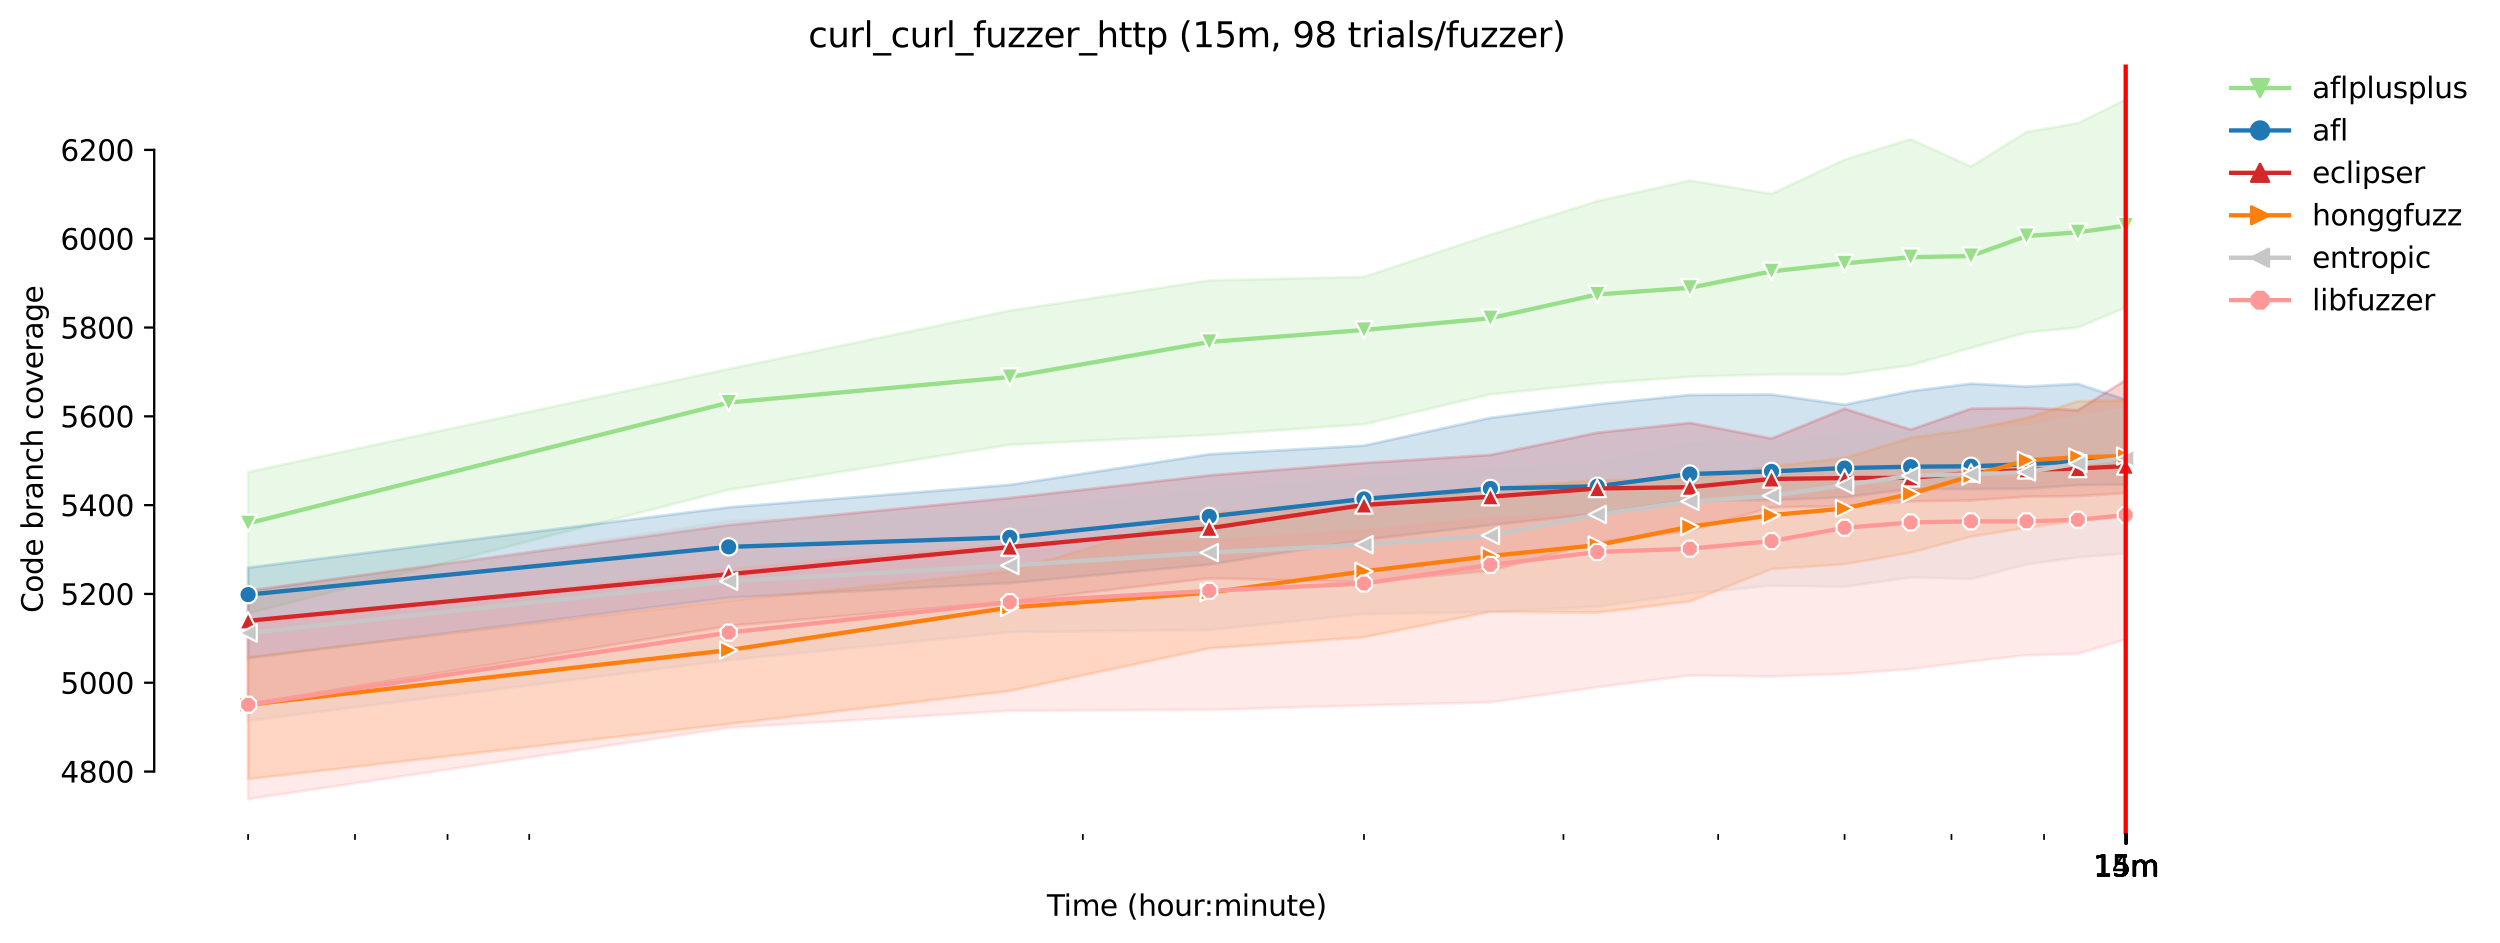 <?xml version="1.0" encoding="utf-8" standalone="no"?>
<!DOCTYPE svg PUBLIC "-//W3C//DTD SVG 1.1//EN"
  "http://www.w3.org/Graphics/SVG/1.1/DTD/svg11.dtd">
<svg height="325.986pt" version="1.1" viewBox="0 0 864.542 325.986" width="864.542pt" xmlns="http://www.w3.org/2000/svg" xmlns:xlink="http://www.w3.org/1999/xlink">
 <defs>
  <style type="text/css">*{stroke-linecap:butt;stroke-linejoin:round;}</style>
 </defs>
 <g id="figure_1">
  <g id="patch_1">
   <path d="M 0 325.986 
L 864.542 325.986 
L 864.542 0 
L 0 0 
z
" style="fill:#ffffff;"/>
  </g>
  <g id="axes_1">
   <g id="patch_2">
    <path d="M 53.328 288.43 
L 767.568 288.43 
L 767.568 22.318 
L 53.328 22.318 
z
" style="fill:#ffffff;"/>
   </g>
   <g id="PolyCollection_1">
    <defs>
     <path d="M 85.794 -162.749 
L 85.794 -113.837 
L 251.989 -156.601 
L 349.208 -172.186 
L 418.185 -175.564 
L 471.688 -179.25 
L 515.404 -189.608 
L 552.364 -193.376 
L 584.381 -195.679 
L 612.622 -196.524 
L 637.884 -196.524 
L 660.737 -199.672 
L 681.6 -205.66 
L 700.791 -211.027 
L 718.56 -212.718 
L 735.103 -219.632 
L 735.103 -291.572 
L 735.103 -291.572 
L 718.56 -283.373 
L 700.791 -280.33 
L 681.6 -268.386 
L 660.737 -277.843 
L 637.884 -270.766 
L 612.622 -258.943 
L 584.381 -263.549 
L 552.364 -256.409 
L 515.404 -244.816 
L 471.688 -230.229 
L 418.185 -229 
L 349.208 -218.561 
L 251.989 -198.367 
L 85.794 -162.749 
z
" id="mfda733c94e" style="stroke:#98df8a;stroke-opacity:0.2;"/>
    </defs>
    <g clip-path="url(#p3b385c3ce8)">
     <use style="fill:#98df8a;fill-opacity:0.2;stroke:#98df8a;stroke-opacity:0.2;" x="0" xlink:href="#mfda733c94e" y="325.986"/>
    </g>
   </g>
   <g id="PolyCollection_2">
    <defs>
     <path d="M 85.794 -129.675 
L 85.794 -98.391 
L 251.989 -119.288 
L 349.208 -124.355 
L 418.185 -130.727 
L 471.688 -139.326 
L 515.404 -144.393 
L 552.364 -148.386 
L 584.381 -153.069 
L 612.622 -152.992 
L 637.884 -153.99 
L 660.737 -156.908 
L 681.6 -156.831 
L 700.791 -156.973 
L 718.56 -158.213 
L 735.103 -158.367 
L 735.103 -187.772 
L 735.103 -187.772 
L 718.56 -193.223 
L 700.791 -192.301 
L 681.6 -193.299 
L 660.737 -190.689 
L 637.884 -186.006 
L 612.622 -189.537 
L 584.381 -189.384 
L 552.364 -186.159 
L 515.404 -181.476 
L 471.688 -171.879 
L 418.185 -168.885 
L 349.208 -158.29 
L 251.989 -150.535 
L 85.794 -129.675 
z
" id="m05f20fe82b" style="stroke:#1f77b4;stroke-opacity:0.2;"/>
    </defs>
    <g clip-path="url(#p3b385c3ce8)">
     <use style="fill:#1f77b4;fill-opacity:0.2;stroke:#1f77b4;stroke-opacity:0.2;" x="0" xlink:href="#m05f20fe82b" y="325.986"/>
    </g>
   </g>
   <g id="PolyCollection_3">
    <defs>
     <path d="M 85.794 -121.668 
L 85.794 -82.512 
L 251.989 -109.531 
L 349.208 -117.946 
L 418.185 -126.032 
L 471.688 -124.662 
L 515.404 -128.578 
L 552.364 -138.474 
L 584.381 -142.474 
L 612.622 -150.535 
L 637.884 -150.996 
L 660.737 -152.593 
L 681.6 -152.931 
L 700.791 -154.221 
L 718.56 -154.449 
L 735.103 -155.449 
L 735.103 -194.605 
L 735.103 -194.605 
L 718.56 -184.121 
L 700.791 -184.948 
L 681.6 -184.643 
L 660.737 -177.407 
L 637.884 -184.624 
L 612.622 -174.336 
L 584.381 -179.747 
L 552.364 -176.332 
L 515.404 -168.654 
L 471.688 -165.873 
L 418.185 -161.591 
L 349.208 -153.76 
L 251.989 -144.401 
L 85.794 -121.668 
z
" id="mb3204a6a6d" style="stroke:#d62728;stroke-opacity:0.2;"/>
    </defs>
    <g clip-path="url(#p3b385c3ce8)">
     <use style="fill:#d62728;fill-opacity:0.2;stroke:#d62728;stroke-opacity:0.2;" x="0" xlink:href="#mb3204a6a6d" y="325.986"/>
    </g>
   </g>
   <g id="PolyCollection_4">
    <defs>
     <path d="M 85.794 -98.737 
L 85.794 -56.562 
L 251.989 -75.602 
L 349.208 -87.042 
L 418.185 -101.76 
L 471.688 -105.622 
L 515.404 -114.451 
L 552.364 -114.144 
L 584.381 -117.983 
L 612.622 -129.171 
L 637.884 -130.862 
L 660.737 -134.873 
L 681.6 -140.401 
L 700.791 -143.472 
L 718.56 -145.929 
L 735.103 -147.157 
L 735.103 -187.541 
L 735.103 -187.541 
L 718.56 -187.234 
L 700.791 -181.399 
L 681.6 -177.434 
L 660.737 -174.643 
L 637.884 -167.58 
L 612.622 -164.739 
L 584.381 -160.363 
L 552.364 -159.902 
L 515.404 -157.138 
L 471.688 -150.689 
L 418.185 -148.693 
L 349.208 -128.424 
L 251.989 -118.217 
L 85.794 -98.737 
z
" id="mc7e8bfaee1" style="stroke:#ff7f0e;stroke-opacity:0.2;"/>
    </defs>
    <g clip-path="url(#p3b385c3ce8)">
     <use style="fill:#ff7f0e;fill-opacity:0.2;stroke:#ff7f0e;stroke-opacity:0.2;" x="0" xlink:href="#mc7e8bfaee1" y="325.986"/>
    </g>
   </g>
   <g id="PolyCollection_5">
    <defs>
     <path d="M 85.794 -120.363 
L 85.794 -76.754 
L 251.989 -97.714 
L 349.208 -107.388 
L 418.185 -108.155 
L 471.688 -113.679 
L 515.404 -114.374 
L 552.364 -116.217 
L 584.381 -120.746 
L 612.622 -123.434 
L 637.884 -123.05 
L 660.737 -126.322 
L 681.6 -125.737 
L 700.791 -130.783 
L 718.56 -133.261 
L 735.103 -134.549 
L 735.103 -184.647 
L 735.103 -184.647 
L 718.56 -181.86 
L 700.791 -178.328 
L 681.6 -177.407 
L 660.737 -176.639 
L 637.884 -175.564 
L 612.622 -172.8 
L 584.381 -172.647 
L 552.364 -165.599 
L 515.404 -163.28 
L 471.688 -160.453 
L 418.185 -156.102 
L 349.208 -149.153 
L 251.989 -145.858 
L 85.794 -120.363 
z
" id="m9ade4e07da" style="stroke:#c7c7c7;stroke-opacity:0.2;"/>
    </defs>
    <g clip-path="url(#p3b385c3ce8)">
     <use style="fill:#c7c7c7;fill-opacity:0.2;stroke:#c7c7c7;stroke-opacity:0.2;" x="0" xlink:href="#m9ade4e07da" y="325.986"/>
    </g>
   </g>
   <g id="PolyCollection_6">
    <defs>
     <path d="M 85.794 -109.998 
L 85.794 -49.652 
L 251.989 -74.286 
L 349.208 -80.207 
L 418.185 -80.516 
L 471.688 -82.052 
L 515.404 -83.126 
L 552.364 -88.347 
L 584.381 -92.407 
L 612.622 -92.032 
L 637.884 -92.954 
L 660.737 -94.622 
L 681.6 -97.253 
L 700.791 -99.403 
L 718.56 -99.864 
L 735.103 -104.904 
L 735.103 -167.656 
L 735.103 -167.656 
L 718.56 -167.503 
L 700.791 -166.428 
L 681.6 -159.902 
L 660.737 -156.217 
L 637.884 -159.084 
L 612.622 -153.925 
L 584.381 -152.24 
L 552.364 -148.24 
L 515.404 -146.85 
L 471.688 -142.551 
L 418.185 -138.942 
L 349.208 -137.944 
L 251.989 -129.192 
L 85.794 -109.998 
z
" id="m51a6ab3e08" style="stroke:#ff9896;stroke-opacity:0.2;"/>
    </defs>
    <g clip-path="url(#p3b385c3ce8)">
     <use style="fill:#ff9896;fill-opacity:0.2;stroke:#ff9896;stroke-opacity:0.2;" x="0" xlink:href="#m51a6ab3e08" y="325.986"/>
    </g>
   </g>
   <g id="matplotlib.axis_1">
    <g id="xtick_1">
     <g id="line2d_1">
      <defs>
       <path d="M 0 0 
L 0 3.5 
" id="mb59732ef73" style="stroke:#000000;stroke-width:0.8;"/>
      </defs>
      <g>
       <use style="stroke:#000000;stroke-width:0.8;" x="735.103" xlink:href="#mb59732ef73" y="288.43"/>
      </g>
     </g>
     <g id="text_1">
      <!-- 14m -->
      <g transform="translate(723.87 303.029)scale(0.1 -0.1)">
       <defs>
        <path d="M 794 531 
L 1825 531 
L 1825 4091 
L 703 3866 
L 703 4441 
L 1819 4666 
L 2450 4666 
L 2450 531 
L 3481 531 
L 3481 0 
L 794 0 
L 794 531 
z
" id="DejaVuSans-31" transform="scale(0.016)"/>
        <path d="M 2419 4116 
L 825 1625 
L 2419 1625 
L 2419 4116 
z
M 2253 4666 
L 3047 4666 
L 3047 1625 
L 3713 1625 
L 3713 1100 
L 3047 1100 
L 3047 0 
L 2419 0 
L 2419 1100 
L 313 1100 
L 313 1709 
L 2253 4666 
z
" id="DejaVuSans-34" transform="scale(0.016)"/>
        <path d="M 3328 2828 
Q 3544 3216 3844 3400 
Q 4144 3584 4550 3584 
Q 5097 3584 5394 3201 
Q 5691 2819 5691 2113 
L 5691 0 
L 5113 0 
L 5113 2094 
Q 5113 2597 4934 2840 
Q 4756 3084 4391 3084 
Q 3944 3084 3684 2787 
Q 3425 2491 3425 1978 
L 3425 0 
L 2847 0 
L 2847 2094 
Q 2847 2600 2669 2842 
Q 2491 3084 2119 3084 
Q 1678 3084 1418 2786 
Q 1159 2488 1159 1978 
L 1159 0 
L 581 0 
L 581 3500 
L 1159 3500 
L 1159 2956 
Q 1356 3278 1631 3431 
Q 1906 3584 2284 3584 
Q 2666 3584 2933 3390 
Q 3200 3197 3328 2828 
z
" id="DejaVuSans-6d" transform="scale(0.016)"/>
       </defs>
       <use xlink:href="#DejaVuSans-31"/>
       <use x="63.623" xlink:href="#DejaVuSans-34"/>
       <use x="127.246" xlink:href="#DejaVuSans-6d"/>
      </g>
     </g>
    </g>
    <g id="xtick_2">
     <g id="line2d_2">
      <g>
       <use style="stroke:#000000;stroke-width:0.8;" x="735.127" xlink:href="#mb59732ef73" y="288.43"/>
      </g>
     </g>
     <g id="text_2">
      <!-- 15m -->
      <g transform="translate(723.894 303.029)scale(0.1 -0.1)">
       <defs>
        <path d="M 691 4666 
L 3169 4666 
L 3169 4134 
L 1269 4134 
L 1269 2991 
Q 1406 3038 1543 3061 
Q 1681 3084 1819 3084 
Q 2600 3084 3056 2656 
Q 3513 2228 3513 1497 
Q 3513 744 3044 326 
Q 2575 -91 1722 -91 
Q 1428 -91 1123 -41 
Q 819 9 494 109 
L 494 744 
Q 775 591 1075 516 
Q 1375 441 1709 441 
Q 2250 441 2565 725 
Q 2881 1009 2881 1497 
Q 2881 1984 2565 2268 
Q 2250 2553 1709 2553 
Q 1456 2553 1204 2497 
Q 953 2441 691 2322 
L 691 4666 
z
" id="DejaVuSans-35" transform="scale(0.016)"/>
       </defs>
       <use xlink:href="#DejaVuSans-31"/>
       <use x="63.623" xlink:href="#DejaVuSans-35"/>
       <use x="127.246" xlink:href="#DejaVuSans-6d"/>
      </g>
     </g>
    </g>
    <g id="xtick_3">
     <g id="line2d_3">
      <g>
       <use style="stroke:#000000;stroke-width:0.8;" x="735.151" xlink:href="#mb59732ef73" y="288.43"/>
      </g>
     </g>
     <g id="text_3">
      <!-- 15m -->
      <g transform="translate(723.918 303.029)scale(0.1 -0.1)">
       <use xlink:href="#DejaVuSans-31"/>
       <use x="63.623" xlink:href="#DejaVuSans-35"/>
       <use x="127.246" xlink:href="#DejaVuSans-6d"/>
      </g>
     </g>
    </g>
    <g id="xtick_4">
     <g id="line2d_4">
      <g>
       <use style="stroke:#000000;stroke-width:0.8;" x="735.175" xlink:href="#mb59732ef73" y="288.43"/>
      </g>
     </g>
     <g id="text_4">
      <!-- 15m -->
      <g transform="translate(723.942 303.029)scale(0.1 -0.1)">
       <use xlink:href="#DejaVuSans-31"/>
       <use x="63.623" xlink:href="#DejaVuSans-35"/>
       <use x="127.246" xlink:href="#DejaVuSans-6d"/>
      </g>
     </g>
    </g>
    <g id="xtick_5">
     <g id="line2d_5">
      <g>
       <use style="stroke:#000000;stroke-width:0.8;" x="735.199" xlink:href="#mb59732ef73" y="288.43"/>
      </g>
     </g>
     <g id="text_5">
      <!-- 15m -->
      <g transform="translate(723.967 303.029)scale(0.1 -0.1)">
       <use xlink:href="#DejaVuSans-31"/>
       <use x="63.623" xlink:href="#DejaVuSans-35"/>
       <use x="127.246" xlink:href="#DejaVuSans-6d"/>
      </g>
     </g>
    </g>
    <g id="xtick_6">
     <g id="line2d_6">
      <g>
       <use style="stroke:#000000;stroke-width:0.8;" x="735.224" xlink:href="#mb59732ef73" y="288.43"/>
      </g>
     </g>
     <g id="text_6">
      <!-- 15m -->
      <g transform="translate(723.991 303.029)scale(0.1 -0.1)">
       <use xlink:href="#DejaVuSans-31"/>
       <use x="63.623" xlink:href="#DejaVuSans-35"/>
       <use x="127.246" xlink:href="#DejaVuSans-6d"/>
      </g>
     </g>
    </g>
    <g id="xtick_7">
     <g id="line2d_7">
      <g>
       <use style="stroke:#000000;stroke-width:0.8;" x="735.248" xlink:href="#mb59732ef73" y="288.43"/>
      </g>
     </g>
     <g id="text_7">
      <!-- 15m -->
      <g transform="translate(724.015 303.029)scale(0.1 -0.1)">
       <use xlink:href="#DejaVuSans-31"/>
       <use x="63.623" xlink:href="#DejaVuSans-35"/>
       <use x="127.246" xlink:href="#DejaVuSans-6d"/>
      </g>
     </g>
    </g>
    <g id="xtick_8">
     <g id="line2d_8">
      <g>
       <use style="stroke:#000000;stroke-width:0.8;" x="735.272" xlink:href="#mb59732ef73" y="288.43"/>
      </g>
     </g>
     <g id="text_8">
      <!-- 15m -->
      <g transform="translate(724.039 303.029)scale(0.1 -0.1)">
       <use xlink:href="#DejaVuSans-31"/>
       <use x="63.623" xlink:href="#DejaVuSans-35"/>
       <use x="127.246" xlink:href="#DejaVuSans-6d"/>
      </g>
     </g>
    </g>
    <g id="xtick_9">
     <g id="line2d_9">
      <g>
       <use style="stroke:#000000;stroke-width:0.8;" x="735.296" xlink:href="#mb59732ef73" y="288.43"/>
      </g>
     </g>
     <g id="text_9">
      <!-- 15m -->
      <g transform="translate(724.064 303.029)scale(0.1 -0.1)">
       <use xlink:href="#DejaVuSans-31"/>
       <use x="63.623" xlink:href="#DejaVuSans-35"/>
       <use x="127.246" xlink:href="#DejaVuSans-6d"/>
      </g>
     </g>
    </g>
    <g id="xtick_10">
     <g id="line2d_10">
      <g>
       <use style="stroke:#000000;stroke-width:0.8;" x="735.321" xlink:href="#mb59732ef73" y="288.43"/>
      </g>
     </g>
     <g id="text_10">
      <!-- 15m -->
      <g transform="translate(724.088 303.029)scale(0.1 -0.1)">
       <use xlink:href="#DejaVuSans-31"/>
       <use x="63.623" xlink:href="#DejaVuSans-35"/>
       <use x="127.246" xlink:href="#DejaVuSans-6d"/>
      </g>
     </g>
    </g>
    <g id="xtick_11">
     <g id="line2d_11">
      <g>
       <use style="stroke:#000000;stroke-width:0.8;" x="735.345" xlink:href="#mb59732ef73" y="288.43"/>
      </g>
     </g>
     <g id="text_11">
      <!-- 15m -->
      <g transform="translate(724.112 303.029)scale(0.1 -0.1)">
       <use xlink:href="#DejaVuSans-31"/>
       <use x="63.623" xlink:href="#DejaVuSans-35"/>
       <use x="127.246" xlink:href="#DejaVuSans-6d"/>
      </g>
     </g>
    </g>
    <g id="xtick_12">
     <g id="line2d_12">
      <g>
       <use style="stroke:#000000;stroke-width:0.8;" x="735.369" xlink:href="#mb59732ef73" y="288.43"/>
      </g>
     </g>
     <g id="text_12">
      <!-- 15m -->
      <g transform="translate(724.136 303.029)scale(0.1 -0.1)">
       <use xlink:href="#DejaVuSans-31"/>
       <use x="63.623" xlink:href="#DejaVuSans-35"/>
       <use x="127.246" xlink:href="#DejaVuSans-6d"/>
      </g>
     </g>
    </g>
    <g id="xtick_13">
     <g id="line2d_13">
      <defs>
       <path d="M 0 0 
L 0 2 
" id="m278027168e" style="stroke:#000000;stroke-width:0.6;"/>
      </defs>
      <g>
       <use style="stroke:#000000;stroke-width:0.6;" x="85.794" xlink:href="#m278027168e" y="288.43"/>
      </g>
     </g>
    </g>
    <g id="xtick_14">
     <g id="line2d_14">
      <g>
       <use style="stroke:#000000;stroke-width:0.6;" x="122.754" xlink:href="#m278027168e" y="288.43"/>
      </g>
     </g>
    </g>
    <g id="xtick_15">
     <g id="line2d_15">
      <g>
       <use style="stroke:#000000;stroke-width:0.6;" x="154.771" xlink:href="#m278027168e" y="288.43"/>
      </g>
     </g>
    </g>
    <g id="xtick_16">
     <g id="line2d_16">
      <g>
       <use style="stroke:#000000;stroke-width:0.6;" x="183.012" xlink:href="#m278027168e" y="288.43"/>
      </g>
     </g>
    </g>
    <g id="xtick_17">
     <g id="line2d_17">
      <g>
       <use style="stroke:#000000;stroke-width:0.6;" x="374.47" xlink:href="#m278027168e" y="288.43"/>
      </g>
     </g>
    </g>
    <g id="xtick_18">
     <g id="line2d_18">
      <g>
       <use style="stroke:#000000;stroke-width:0.6;" x="471.688" xlink:href="#m278027168e" y="288.43"/>
      </g>
     </g>
    </g>
    <g id="xtick_19">
     <g id="line2d_19">
      <g>
       <use style="stroke:#000000;stroke-width:0.6;" x="540.666" xlink:href="#m278027168e" y="288.43"/>
      </g>
     </g>
    </g>
    <g id="xtick_20">
     <g id="line2d_20">
      <g>
       <use style="stroke:#000000;stroke-width:0.6;" x="594.169" xlink:href="#m278027168e" y="288.43"/>
      </g>
     </g>
    </g>
    <g id="xtick_21">
     <g id="line2d_21">
      <g>
       <use style="stroke:#000000;stroke-width:0.6;" x="637.884" xlink:href="#m278027168e" y="288.43"/>
      </g>
     </g>
    </g>
    <g id="xtick_22">
     <g id="line2d_22">
      <g>
       <use style="stroke:#000000;stroke-width:0.6;" x="674.845" xlink:href="#m278027168e" y="288.43"/>
      </g>
     </g>
    </g>
    <g id="xtick_23">
     <g id="line2d_23">
      <g>
       <use style="stroke:#000000;stroke-width:0.6;" x="706.862" xlink:href="#m278027168e" y="288.43"/>
      </g>
     </g>
    </g>
    <g id="text_13">
     <!-- Time (hour:minute) -->
     <g transform="translate(362.041 316.707)scale(0.1 -0.1)">
      <defs>
       <path d="M -19 4666 
L 3928 4666 
L 3928 4134 
L 2272 4134 
L 2272 0 
L 1638 0 
L 1638 4134 
L -19 4134 
L -19 4666 
z
" id="DejaVuSans-54" transform="scale(0.016)"/>
       <path d="M 603 3500 
L 1178 3500 
L 1178 0 
L 603 0 
L 603 3500 
z
M 603 4863 
L 1178 4863 
L 1178 4134 
L 603 4134 
L 603 4863 
z
" id="DejaVuSans-69" transform="scale(0.016)"/>
       <path d="M 3597 1894 
L 3597 1613 
L 953 1613 
Q 991 1019 1311 708 
Q 1631 397 2203 397 
Q 2534 397 2845 478 
Q 3156 559 3463 722 
L 3463 178 
Q 3153 47 2828 -22 
Q 2503 -91 2169 -91 
Q 1331 -91 842 396 
Q 353 884 353 1716 
Q 353 2575 817 3079 
Q 1281 3584 2069 3584 
Q 2775 3584 3186 3129 
Q 3597 2675 3597 1894 
z
M 3022 2063 
Q 3016 2534 2758 2815 
Q 2500 3097 2075 3097 
Q 1594 3097 1305 2825 
Q 1016 2553 972 2059 
L 3022 2063 
z
" id="DejaVuSans-65" transform="scale(0.016)"/>
       <path id="DejaVuSans-20" transform="scale(0.016)"/>
       <path d="M 1984 4856 
Q 1566 4138 1362 3434 
Q 1159 2731 1159 2009 
Q 1159 1288 1364 580 
Q 1569 -128 1984 -844 
L 1484 -844 
Q 1016 -109 783 600 
Q 550 1309 550 2009 
Q 550 2706 781 3412 
Q 1013 4119 1484 4856 
L 1984 4856 
z
" id="DejaVuSans-28" transform="scale(0.016)"/>
       <path d="M 3513 2113 
L 3513 0 
L 2938 0 
L 2938 2094 
Q 2938 2591 2744 2837 
Q 2550 3084 2163 3084 
Q 1697 3084 1428 2787 
Q 1159 2491 1159 1978 
L 1159 0 
L 581 0 
L 581 4863 
L 1159 4863 
L 1159 2956 
Q 1366 3272 1645 3428 
Q 1925 3584 2291 3584 
Q 2894 3584 3203 3211 
Q 3513 2838 3513 2113 
z
" id="DejaVuSans-68" transform="scale(0.016)"/>
       <path d="M 1959 3097 
Q 1497 3097 1228 2736 
Q 959 2375 959 1747 
Q 959 1119 1226 758 
Q 1494 397 1959 397 
Q 2419 397 2687 759 
Q 2956 1122 2956 1747 
Q 2956 2369 2687 2733 
Q 2419 3097 1959 3097 
z
M 1959 3584 
Q 2709 3584 3137 3096 
Q 3566 2609 3566 1747 
Q 3566 888 3137 398 
Q 2709 -91 1959 -91 
Q 1206 -91 779 398 
Q 353 888 353 1747 
Q 353 2609 779 3096 
Q 1206 3584 1959 3584 
z
" id="DejaVuSans-6f" transform="scale(0.016)"/>
       <path d="M 544 1381 
L 544 3500 
L 1119 3500 
L 1119 1403 
Q 1119 906 1312 657 
Q 1506 409 1894 409 
Q 2359 409 2629 706 
Q 2900 1003 2900 1516 
L 2900 3500 
L 3475 3500 
L 3475 0 
L 2900 0 
L 2900 538 
Q 2691 219 2414 64 
Q 2138 -91 1772 -91 
Q 1169 -91 856 284 
Q 544 659 544 1381 
z
M 1991 3584 
L 1991 3584 
z
" id="DejaVuSans-75" transform="scale(0.016)"/>
       <path d="M 2631 2963 
Q 2534 3019 2420 3045 
Q 2306 3072 2169 3072 
Q 1681 3072 1420 2755 
Q 1159 2438 1159 1844 
L 1159 0 
L 581 0 
L 581 3500 
L 1159 3500 
L 1159 2956 
Q 1341 3275 1631 3429 
Q 1922 3584 2338 3584 
Q 2397 3584 2469 3576 
Q 2541 3569 2628 3553 
L 2631 2963 
z
" id="DejaVuSans-72" transform="scale(0.016)"/>
       <path d="M 750 794 
L 1409 794 
L 1409 0 
L 750 0 
L 750 794 
z
M 750 3309 
L 1409 3309 
L 1409 2516 
L 750 2516 
L 750 3309 
z
" id="DejaVuSans-3a" transform="scale(0.016)"/>
       <path d="M 3513 2113 
L 3513 0 
L 2938 0 
L 2938 2094 
Q 2938 2591 2744 2837 
Q 2550 3084 2163 3084 
Q 1697 3084 1428 2787 
Q 1159 2491 1159 1978 
L 1159 0 
L 581 0 
L 581 3500 
L 1159 3500 
L 1159 2956 
Q 1366 3272 1645 3428 
Q 1925 3584 2291 3584 
Q 2894 3584 3203 3211 
Q 3513 2838 3513 2113 
z
" id="DejaVuSans-6e" transform="scale(0.016)"/>
       <path d="M 1172 4494 
L 1172 3500 
L 2356 3500 
L 2356 3053 
L 1172 3053 
L 1172 1153 
Q 1172 725 1289 603 
Q 1406 481 1766 481 
L 2356 481 
L 2356 0 
L 1766 0 
Q 1100 0 847 248 
Q 594 497 594 1153 
L 594 3053 
L 172 3053 
L 172 3500 
L 594 3500 
L 594 4494 
L 1172 4494 
z
" id="DejaVuSans-74" transform="scale(0.016)"/>
       <path d="M 513 4856 
L 1013 4856 
Q 1481 4119 1714 3412 
Q 1947 2706 1947 2009 
Q 1947 1309 1714 600 
Q 1481 -109 1013 -844 
L 513 -844 
Q 928 -128 1133 580 
Q 1338 1288 1338 2009 
Q 1338 2731 1133 3434 
Q 928 4138 513 4856 
z
" id="DejaVuSans-29" transform="scale(0.016)"/>
      </defs>
      <use xlink:href="#DejaVuSans-54"/>
      <use x="57.959" xlink:href="#DejaVuSans-69"/>
      <use x="85.742" xlink:href="#DejaVuSans-6d"/>
      <use x="183.154" xlink:href="#DejaVuSans-65"/>
      <use x="244.678" xlink:href="#DejaVuSans-20"/>
      <use x="276.465" xlink:href="#DejaVuSans-28"/>
      <use x="315.479" xlink:href="#DejaVuSans-68"/>
      <use x="378.857" xlink:href="#DejaVuSans-6f"/>
      <use x="440.039" xlink:href="#DejaVuSans-75"/>
      <use x="503.418" xlink:href="#DejaVuSans-72"/>
      <use x="542.781" xlink:href="#DejaVuSans-3a"/>
      <use x="576.473" xlink:href="#DejaVuSans-6d"/>
      <use x="673.885" xlink:href="#DejaVuSans-69"/>
      <use x="701.668" xlink:href="#DejaVuSans-6e"/>
      <use x="765.047" xlink:href="#DejaVuSans-75"/>
      <use x="828.426" xlink:href="#DejaVuSans-74"/>
      <use x="867.635" xlink:href="#DejaVuSans-65"/>
      <use x="929.158" xlink:href="#DejaVuSans-29"/>
     </g>
    </g>
   </g>
   <g id="matplotlib.axis_2">
    <g id="ytick_1">
     <g id="line2d_24">
      <defs>
       <path d="M 0 0 
L -3.5 0 
" id="mdf36a563bc" style="stroke:#000000;stroke-width:0.8;"/>
      </defs>
      <g>
       <use style="stroke:#000000;stroke-width:0.8;" x="53.328" xlink:href="#mdf36a563bc" y="266.814"/>
      </g>
     </g>
     <g id="text_14">
      <!-- 4800 -->
      <g transform="translate(20.878 270.613)scale(0.1 -0.1)">
       <defs>
        <path d="M 2034 2216 
Q 1584 2216 1326 1975 
Q 1069 1734 1069 1313 
Q 1069 891 1326 650 
Q 1584 409 2034 409 
Q 2484 409 2743 651 
Q 3003 894 3003 1313 
Q 3003 1734 2745 1975 
Q 2488 2216 2034 2216 
z
M 1403 2484 
Q 997 2584 770 2862 
Q 544 3141 544 3541 
Q 544 4100 942 4425 
Q 1341 4750 2034 4750 
Q 2731 4750 3128 4425 
Q 3525 4100 3525 3541 
Q 3525 3141 3298 2862 
Q 3072 2584 2669 2484 
Q 3125 2378 3379 2068 
Q 3634 1759 3634 1313 
Q 3634 634 3220 271 
Q 2806 -91 2034 -91 
Q 1263 -91 848 271 
Q 434 634 434 1313 
Q 434 1759 690 2068 
Q 947 2378 1403 2484 
z
M 1172 3481 
Q 1172 3119 1398 2916 
Q 1625 2713 2034 2713 
Q 2441 2713 2670 2916 
Q 2900 3119 2900 3481 
Q 2900 3844 2670 4047 
Q 2441 4250 2034 4250 
Q 1625 4250 1398 4047 
Q 1172 3844 1172 3481 
z
" id="DejaVuSans-38" transform="scale(0.016)"/>
        <path d="M 2034 4250 
Q 1547 4250 1301 3770 
Q 1056 3291 1056 2328 
Q 1056 1369 1301 889 
Q 1547 409 2034 409 
Q 2525 409 2770 889 
Q 3016 1369 3016 2328 
Q 3016 3291 2770 3770 
Q 2525 4250 2034 4250 
z
M 2034 4750 
Q 2819 4750 3233 4129 
Q 3647 3509 3647 2328 
Q 3647 1150 3233 529 
Q 2819 -91 2034 -91 
Q 1250 -91 836 529 
Q 422 1150 422 2328 
Q 422 3509 836 4129 
Q 1250 4750 2034 4750 
z
" id="DejaVuSans-30" transform="scale(0.016)"/>
       </defs>
       <use xlink:href="#DejaVuSans-34"/>
       <use x="63.623" xlink:href="#DejaVuSans-38"/>
       <use x="127.246" xlink:href="#DejaVuSans-30"/>
       <use x="190.869" xlink:href="#DejaVuSans-30"/>
      </g>
     </g>
    </g>
    <g id="ytick_2">
     <g id="line2d_25">
      <g>
       <use style="stroke:#000000;stroke-width:0.8;" x="53.328" xlink:href="#mdf36a563bc" y="236.104"/>
      </g>
     </g>
     <g id="text_15">
      <!-- 5000 -->
      <g transform="translate(20.878 239.903)scale(0.1 -0.1)">
       <use xlink:href="#DejaVuSans-35"/>
       <use x="63.623" xlink:href="#DejaVuSans-30"/>
       <use x="127.246" xlink:href="#DejaVuSans-30"/>
       <use x="190.869" xlink:href="#DejaVuSans-30"/>
      </g>
     </g>
    </g>
    <g id="ytick_3">
     <g id="line2d_26">
      <g>
       <use style="stroke:#000000;stroke-width:0.8;" x="53.328" xlink:href="#mdf36a563bc" y="205.393"/>
      </g>
     </g>
     <g id="text_16">
      <!-- 5200 -->
      <g transform="translate(20.878 209.193)scale(0.1 -0.1)">
       <defs>
        <path d="M 1228 531 
L 3431 531 
L 3431 0 
L 469 0 
L 469 531 
Q 828 903 1448 1529 
Q 2069 2156 2228 2338 
Q 2531 2678 2651 2914 
Q 2772 3150 2772 3378 
Q 2772 3750 2511 3984 
Q 2250 4219 1831 4219 
Q 1534 4219 1204 4116 
Q 875 4013 500 3803 
L 500 4441 
Q 881 4594 1212 4672 
Q 1544 4750 1819 4750 
Q 2544 4750 2975 4387 
Q 3406 4025 3406 3419 
Q 3406 3131 3298 2873 
Q 3191 2616 2906 2266 
Q 2828 2175 2409 1742 
Q 1991 1309 1228 531 
z
" id="DejaVuSans-32" transform="scale(0.016)"/>
       </defs>
       <use xlink:href="#DejaVuSans-35"/>
       <use x="63.623" xlink:href="#DejaVuSans-32"/>
       <use x="127.246" xlink:href="#DejaVuSans-30"/>
       <use x="190.869" xlink:href="#DejaVuSans-30"/>
      </g>
     </g>
    </g>
    <g id="ytick_4">
     <g id="line2d_27">
      <g>
       <use style="stroke:#000000;stroke-width:0.8;" x="53.328" xlink:href="#mdf36a563bc" y="174.683"/>
      </g>
     </g>
     <g id="text_17">
      <!-- 5400 -->
      <g transform="translate(20.878 178.482)scale(0.1 -0.1)">
       <use xlink:href="#DejaVuSans-35"/>
       <use x="63.623" xlink:href="#DejaVuSans-34"/>
       <use x="127.246" xlink:href="#DejaVuSans-30"/>
       <use x="190.869" xlink:href="#DejaVuSans-30"/>
      </g>
     </g>
    </g>
    <g id="ytick_5">
     <g id="line2d_28">
      <g>
       <use style="stroke:#000000;stroke-width:0.8;" x="53.328" xlink:href="#mdf36a563bc" y="143.973"/>
      </g>
     </g>
     <g id="text_18">
      <!-- 5600 -->
      <g transform="translate(20.878 147.772)scale(0.1 -0.1)">
       <defs>
        <path d="M 2113 2584 
Q 1688 2584 1439 2293 
Q 1191 2003 1191 1497 
Q 1191 994 1439 701 
Q 1688 409 2113 409 
Q 2538 409 2786 701 
Q 3034 994 3034 1497 
Q 3034 2003 2786 2293 
Q 2538 2584 2113 2584 
z
M 3366 4563 
L 3366 3988 
Q 3128 4100 2886 4159 
Q 2644 4219 2406 4219 
Q 1781 4219 1451 3797 
Q 1122 3375 1075 2522 
Q 1259 2794 1537 2939 
Q 1816 3084 2150 3084 
Q 2853 3084 3261 2657 
Q 3669 2231 3669 1497 
Q 3669 778 3244 343 
Q 2819 -91 2113 -91 
Q 1303 -91 875 529 
Q 447 1150 447 2328 
Q 447 3434 972 4092 
Q 1497 4750 2381 4750 
Q 2619 4750 2861 4703 
Q 3103 4656 3366 4563 
z
" id="DejaVuSans-36" transform="scale(0.016)"/>
       </defs>
       <use xlink:href="#DejaVuSans-35"/>
       <use x="63.623" xlink:href="#DejaVuSans-36"/>
       <use x="127.246" xlink:href="#DejaVuSans-30"/>
       <use x="190.869" xlink:href="#DejaVuSans-30"/>
      </g>
     </g>
    </g>
    <g id="ytick_6">
     <g id="line2d_29">
      <g>
       <use style="stroke:#000000;stroke-width:0.8;" x="53.328" xlink:href="#mdf36a563bc" y="113.263"/>
      </g>
     </g>
     <g id="text_19">
      <!-- 5800 -->
      <g transform="translate(20.878 117.062)scale(0.1 -0.1)">
       <use xlink:href="#DejaVuSans-35"/>
       <use x="63.623" xlink:href="#DejaVuSans-38"/>
       <use x="127.246" xlink:href="#DejaVuSans-30"/>
       <use x="190.869" xlink:href="#DejaVuSans-30"/>
      </g>
     </g>
    </g>
    <g id="ytick_7">
     <g id="line2d_30">
      <g>
       <use style="stroke:#000000;stroke-width:0.8;" x="53.328" xlink:href="#mdf36a563bc" y="82.552"/>
      </g>
     </g>
     <g id="text_20">
      <!-- 6000 -->
      <g transform="translate(20.878 86.352)scale(0.1 -0.1)">
       <use xlink:href="#DejaVuSans-36"/>
       <use x="63.623" xlink:href="#DejaVuSans-30"/>
       <use x="127.246" xlink:href="#DejaVuSans-30"/>
       <use x="190.869" xlink:href="#DejaVuSans-30"/>
      </g>
     </g>
    </g>
    <g id="ytick_8">
     <g id="line2d_31">
      <g>
       <use style="stroke:#000000;stroke-width:0.8;" x="53.328" xlink:href="#mdf36a563bc" y="51.842"/>
      </g>
     </g>
     <g id="text_21">
      <!-- 6200 -->
      <g transform="translate(20.878 55.641)scale(0.1 -0.1)">
       <use xlink:href="#DejaVuSans-36"/>
       <use x="63.623" xlink:href="#DejaVuSans-32"/>
       <use x="127.246" xlink:href="#DejaVuSans-30"/>
       <use x="190.869" xlink:href="#DejaVuSans-30"/>
      </g>
     </g>
    </g>
    <g id="text_22">
     <!-- Code branch coverage -->
     <g transform="translate(14.798 211.949)rotate(-90)scale(0.1 -0.1)">
      <defs>
       <path d="M 4122 4306 
L 4122 3641 
Q 3803 3938 3442 4084 
Q 3081 4231 2675 4231 
Q 1875 4231 1450 3742 
Q 1025 3253 1025 2328 
Q 1025 1406 1450 917 
Q 1875 428 2675 428 
Q 3081 428 3442 575 
Q 3803 722 4122 1019 
L 4122 359 
Q 3791 134 3420 21 
Q 3050 -91 2638 -91 
Q 1578 -91 968 557 
Q 359 1206 359 2328 
Q 359 3453 968 4101 
Q 1578 4750 2638 4750 
Q 3056 4750 3426 4639 
Q 3797 4528 4122 4306 
z
" id="DejaVuSans-43" transform="scale(0.016)"/>
       <path d="M 2906 2969 
L 2906 4863 
L 3481 4863 
L 3481 0 
L 2906 0 
L 2906 525 
Q 2725 213 2448 61 
Q 2172 -91 1784 -91 
Q 1150 -91 751 415 
Q 353 922 353 1747 
Q 353 2572 751 3078 
Q 1150 3584 1784 3584 
Q 2172 3584 2448 3432 
Q 2725 3281 2906 2969 
z
M 947 1747 
Q 947 1113 1208 752 
Q 1469 391 1925 391 
Q 2381 391 2643 752 
Q 2906 1113 2906 1747 
Q 2906 2381 2643 2742 
Q 2381 3103 1925 3103 
Q 1469 3103 1208 2742 
Q 947 2381 947 1747 
z
" id="DejaVuSans-64" transform="scale(0.016)"/>
       <path d="M 3116 1747 
Q 3116 2381 2855 2742 
Q 2594 3103 2138 3103 
Q 1681 3103 1420 2742 
Q 1159 2381 1159 1747 
Q 1159 1113 1420 752 
Q 1681 391 2138 391 
Q 2594 391 2855 752 
Q 3116 1113 3116 1747 
z
M 1159 2969 
Q 1341 3281 1617 3432 
Q 1894 3584 2278 3584 
Q 2916 3584 3314 3078 
Q 3713 2572 3713 1747 
Q 3713 922 3314 415 
Q 2916 -91 2278 -91 
Q 1894 -91 1617 61 
Q 1341 213 1159 525 
L 1159 0 
L 581 0 
L 581 4863 
L 1159 4863 
L 1159 2969 
z
" id="DejaVuSans-62" transform="scale(0.016)"/>
       <path d="M 2194 1759 
Q 1497 1759 1228 1600 
Q 959 1441 959 1056 
Q 959 750 1161 570 
Q 1363 391 1709 391 
Q 2188 391 2477 730 
Q 2766 1069 2766 1631 
L 2766 1759 
L 2194 1759 
z
M 3341 1997 
L 3341 0 
L 2766 0 
L 2766 531 
Q 2569 213 2275 61 
Q 1981 -91 1556 -91 
Q 1019 -91 701 211 
Q 384 513 384 1019 
Q 384 1609 779 1909 
Q 1175 2209 1959 2209 
L 2766 2209 
L 2766 2266 
Q 2766 2663 2505 2880 
Q 2244 3097 1772 3097 
Q 1472 3097 1187 3025 
Q 903 2953 641 2809 
L 641 3341 
Q 956 3463 1253 3523 
Q 1550 3584 1831 3584 
Q 2591 3584 2966 3190 
Q 3341 2797 3341 1997 
z
" id="DejaVuSans-61" transform="scale(0.016)"/>
       <path d="M 3122 3366 
L 3122 2828 
Q 2878 2963 2633 3030 
Q 2388 3097 2138 3097 
Q 1578 3097 1268 2742 
Q 959 2388 959 1747 
Q 959 1106 1268 751 
Q 1578 397 2138 397 
Q 2388 397 2633 464 
Q 2878 531 3122 666 
L 3122 134 
Q 2881 22 2623 -34 
Q 2366 -91 2075 -91 
Q 1284 -91 818 406 
Q 353 903 353 1747 
Q 353 2603 823 3093 
Q 1294 3584 2113 3584 
Q 2378 3584 2631 3529 
Q 2884 3475 3122 3366 
z
" id="DejaVuSans-63" transform="scale(0.016)"/>
       <path d="M 191 3500 
L 800 3500 
L 1894 563 
L 2988 3500 
L 3597 3500 
L 2284 0 
L 1503 0 
L 191 3500 
z
" id="DejaVuSans-76" transform="scale(0.016)"/>
       <path d="M 2906 1791 
Q 2906 2416 2648 2759 
Q 2391 3103 1925 3103 
Q 1463 3103 1205 2759 
Q 947 2416 947 1791 
Q 947 1169 1205 825 
Q 1463 481 1925 481 
Q 2391 481 2648 825 
Q 2906 1169 2906 1791 
z
M 3481 434 
Q 3481 -459 3084 -895 
Q 2688 -1331 1869 -1331 
Q 1566 -1331 1297 -1286 
Q 1028 -1241 775 -1147 
L 775 -588 
Q 1028 -725 1275 -790 
Q 1522 -856 1778 -856 
Q 2344 -856 2625 -561 
Q 2906 -266 2906 331 
L 2906 616 
Q 2728 306 2450 153 
Q 2172 0 1784 0 
Q 1141 0 747 490 
Q 353 981 353 1791 
Q 353 2603 747 3093 
Q 1141 3584 1784 3584 
Q 2172 3584 2450 3431 
Q 2728 3278 2906 2969 
L 2906 3500 
L 3481 3500 
L 3481 434 
z
" id="DejaVuSans-67" transform="scale(0.016)"/>
      </defs>
      <use xlink:href="#DejaVuSans-43"/>
      <use x="69.824" xlink:href="#DejaVuSans-6f"/>
      <use x="131.006" xlink:href="#DejaVuSans-64"/>
      <use x="194.482" xlink:href="#DejaVuSans-65"/>
      <use x="256.006" xlink:href="#DejaVuSans-20"/>
      <use x="287.793" xlink:href="#DejaVuSans-62"/>
      <use x="351.27" xlink:href="#DejaVuSans-72"/>
      <use x="392.383" xlink:href="#DejaVuSans-61"/>
      <use x="453.662" xlink:href="#DejaVuSans-6e"/>
      <use x="517.041" xlink:href="#DejaVuSans-63"/>
      <use x="572.021" xlink:href="#DejaVuSans-68"/>
      <use x="635.4" xlink:href="#DejaVuSans-20"/>
      <use x="667.188" xlink:href="#DejaVuSans-63"/>
      <use x="722.168" xlink:href="#DejaVuSans-6f"/>
      <use x="783.35" xlink:href="#DejaVuSans-76"/>
      <use x="842.529" xlink:href="#DejaVuSans-65"/>
      <use x="904.053" xlink:href="#DejaVuSans-72"/>
      <use x="945.166" xlink:href="#DejaVuSans-61"/>
      <use x="1006.445" xlink:href="#DejaVuSans-67"/>
      <use x="1069.922" xlink:href="#DejaVuSans-65"/>
     </g>
    </g>
   </g>
   <g id="line2d_32">
    <path clip-path="url(#p3b385c3ce8)" d="M 85.794 180.979 
L 251.989 139.213 
L 349.208 130.384 
L 418.185 118.253 
L 471.688 114.107 
L 515.404 110.038 
L 552.364 101.823 
L 584.381 99.52 
L 612.622 93.838 
L 637.884 91.075 
L 660.737 88.925 
L 681.6 88.541 
L 700.791 81.631 
L 718.56 80.326 
L 735.103 78.023 
" style="fill:none;stroke:#98df8a;stroke-linecap:square;stroke-width:1.5;"/>
    <defs>
     <path d="M -0 3 
L 3 -3 
L -3 -3 
z
" id="m919ccae987" style="stroke:#ffffff;stroke-linejoin:miter;stroke-width:0.75;"/>
    </defs>
    <g clip-path="url(#p3b385c3ce8)">
     <use style="fill:#98df8a;stroke:#ffffff;stroke-linejoin:miter;stroke-width:0.75;" x="85.794" xlink:href="#m919ccae987" y="180.979"/>
     <use style="fill:#98df8a;stroke:#ffffff;stroke-linejoin:miter;stroke-width:0.75;" x="251.989" xlink:href="#m919ccae987" y="139.213"/>
     <use style="fill:#98df8a;stroke:#ffffff;stroke-linejoin:miter;stroke-width:0.75;" x="349.208" xlink:href="#m919ccae987" y="130.384"/>
     <use style="fill:#98df8a;stroke:#ffffff;stroke-linejoin:miter;stroke-width:0.75;" x="418.185" xlink:href="#m919ccae987" y="118.253"/>
     <use style="fill:#98df8a;stroke:#ffffff;stroke-linejoin:miter;stroke-width:0.75;" x="471.688" xlink:href="#m919ccae987" y="114.107"/>
     <use style="fill:#98df8a;stroke:#ffffff;stroke-linejoin:miter;stroke-width:0.75;" x="515.404" xlink:href="#m919ccae987" y="110.038"/>
     <use style="fill:#98df8a;stroke:#ffffff;stroke-linejoin:miter;stroke-width:0.75;" x="552.364" xlink:href="#m919ccae987" y="101.823"/>
     <use style="fill:#98df8a;stroke:#ffffff;stroke-linejoin:miter;stroke-width:0.75;" x="584.381" xlink:href="#m919ccae987" y="99.52"/>
     <use style="fill:#98df8a;stroke:#ffffff;stroke-linejoin:miter;stroke-width:0.75;" x="612.622" xlink:href="#m919ccae987" y="93.838"/>
     <use style="fill:#98df8a;stroke:#ffffff;stroke-linejoin:miter;stroke-width:0.75;" x="637.884" xlink:href="#m919ccae987" y="91.075"/>
     <use style="fill:#98df8a;stroke:#ffffff;stroke-linejoin:miter;stroke-width:0.75;" x="660.737" xlink:href="#m919ccae987" y="88.925"/>
     <use style="fill:#98df8a;stroke:#ffffff;stroke-linejoin:miter;stroke-width:0.75;" x="681.6" xlink:href="#m919ccae987" y="88.541"/>
     <use style="fill:#98df8a;stroke:#ffffff;stroke-linejoin:miter;stroke-width:0.75;" x="700.791" xlink:href="#m919ccae987" y="81.631"/>
     <use style="fill:#98df8a;stroke:#ffffff;stroke-linejoin:miter;stroke-width:0.75;" x="718.56" xlink:href="#m919ccae987" y="80.326"/>
     <use style="fill:#98df8a;stroke:#ffffff;stroke-linejoin:miter;stroke-width:0.75;" x="735.103" xlink:href="#m919ccae987" y="78.023"/>
    </g>
   </g>
   <g id="line2d_33">
    <path clip-path="url(#p3b385c3ce8)" d="M 85.794 205.624 
L 251.989 189.117 
L 349.208 185.816 
L 418.185 178.599 
L 471.688 172.533 
L 515.404 168.925 
L 552.364 168.157 
L 584.381 163.935 
L 612.622 163.013 
L 637.884 161.862 
L 660.737 161.401 
L 681.6 161.247 
L 700.791 160.556 
L 718.56 159.482 
L 735.103 158.714 
" style="fill:none;stroke:#1f77b4;stroke-linecap:square;stroke-width:1.5;"/>
    <defs>
     <path d="M 0 3 
C 0.796 3 1.559 2.684 2.121 2.121 
C 2.684 1.559 3 0.796 3 0 
C 3 -0.796 2.684 -1.559 2.121 -2.121 
C 1.559 -2.684 0.796 -3 0 -3 
C -0.796 -3 -1.559 -2.684 -2.121 -2.121 
C -2.684 -1.559 -3 -0.796 -3 0 
C -3 0.796 -2.684 1.559 -2.121 2.121 
C -1.559 2.684 -0.796 3 0 3 
z
" id="ma455fe3f03" style="stroke:#ffffff;stroke-width:0.75;"/>
    </defs>
    <g clip-path="url(#p3b385c3ce8)">
     <use style="fill:#1f77b4;stroke:#ffffff;stroke-width:0.75;" x="85.794" xlink:href="#ma455fe3f03" y="205.624"/>
     <use style="fill:#1f77b4;stroke:#ffffff;stroke-width:0.75;" x="251.989" xlink:href="#ma455fe3f03" y="189.117"/>
     <use style="fill:#1f77b4;stroke:#ffffff;stroke-width:0.75;" x="349.208" xlink:href="#ma455fe3f03" y="185.816"/>
     <use style="fill:#1f77b4;stroke:#ffffff;stroke-width:0.75;" x="418.185" xlink:href="#ma455fe3f03" y="178.599"/>
     <use style="fill:#1f77b4;stroke:#ffffff;stroke-width:0.75;" x="471.688" xlink:href="#ma455fe3f03" y="172.533"/>
     <use style="fill:#1f77b4;stroke:#ffffff;stroke-width:0.75;" x="515.404" xlink:href="#ma455fe3f03" y="168.925"/>
     <use style="fill:#1f77b4;stroke:#ffffff;stroke-width:0.75;" x="552.364" xlink:href="#ma455fe3f03" y="168.157"/>
     <use style="fill:#1f77b4;stroke:#ffffff;stroke-width:0.75;" x="584.381" xlink:href="#ma455fe3f03" y="163.935"/>
     <use style="fill:#1f77b4;stroke:#ffffff;stroke-width:0.75;" x="612.622" xlink:href="#ma455fe3f03" y="163.013"/>
     <use style="fill:#1f77b4;stroke:#ffffff;stroke-width:0.75;" x="637.884" xlink:href="#ma455fe3f03" y="161.862"/>
     <use style="fill:#1f77b4;stroke:#ffffff;stroke-width:0.75;" x="660.737" xlink:href="#ma455fe3f03" y="161.401"/>
     <use style="fill:#1f77b4;stroke:#ffffff;stroke-width:0.75;" x="681.6" xlink:href="#ma455fe3f03" y="161.247"/>
     <use style="fill:#1f77b4;stroke:#ffffff;stroke-width:0.75;" x="700.791" xlink:href="#ma455fe3f03" y="160.556"/>
     <use style="fill:#1f77b4;stroke:#ffffff;stroke-width:0.75;" x="718.56" xlink:href="#ma455fe3f03" y="159.482"/>
     <use style="fill:#1f77b4;stroke:#ffffff;stroke-width:0.75;" x="735.103" xlink:href="#ma455fe3f03" y="158.714"/>
    </g>
   </g>
   <g id="line2d_34">
    <path clip-path="url(#p3b385c3ce8)" d="M 85.794 214.683 
L 251.989 198.56 
L 349.208 189.194 
L 418.185 182.668 
L 471.688 174.606 
L 515.404 171.766 
L 552.364 168.925 
L 584.381 168.464 
L 612.622 165.624 
L 637.884 165.317 
L 660.737 165.24 
L 681.6 163.551 
L 700.791 162.476 
L 718.56 162.015 
L 735.103 161.171 
" style="fill:none;stroke:#d62728;stroke-linecap:square;stroke-width:1.5;"/>
    <defs>
     <path d="M 0 -3 
L -3 3 
L 3 3 
z
" id="m3967b3e7ee" style="stroke:#ffffff;stroke-linejoin:miter;stroke-width:0.75;"/>
    </defs>
    <g clip-path="url(#p3b385c3ce8)">
     <use style="fill:#d62728;stroke:#ffffff;stroke-linejoin:miter;stroke-width:0.75;" x="85.794" xlink:href="#m3967b3e7ee" y="214.683"/>
     <use style="fill:#d62728;stroke:#ffffff;stroke-linejoin:miter;stroke-width:0.75;" x="251.989" xlink:href="#m3967b3e7ee" y="198.56"/>
     <use style="fill:#d62728;stroke:#ffffff;stroke-linejoin:miter;stroke-width:0.75;" x="349.208" xlink:href="#m3967b3e7ee" y="189.194"/>
     <use style="fill:#d62728;stroke:#ffffff;stroke-linejoin:miter;stroke-width:0.75;" x="418.185" xlink:href="#m3967b3e7ee" y="182.668"/>
     <use style="fill:#d62728;stroke:#ffffff;stroke-linejoin:miter;stroke-width:0.75;" x="471.688" xlink:href="#m3967b3e7ee" y="174.606"/>
     <use style="fill:#d62728;stroke:#ffffff;stroke-linejoin:miter;stroke-width:0.75;" x="515.404" xlink:href="#m3967b3e7ee" y="171.766"/>
     <use style="fill:#d62728;stroke:#ffffff;stroke-linejoin:miter;stroke-width:0.75;" x="552.364" xlink:href="#m3967b3e7ee" y="168.925"/>
     <use style="fill:#d62728;stroke:#ffffff;stroke-linejoin:miter;stroke-width:0.75;" x="584.381" xlink:href="#m3967b3e7ee" y="168.464"/>
     <use style="fill:#d62728;stroke:#ffffff;stroke-linejoin:miter;stroke-width:0.75;" x="612.622" xlink:href="#m3967b3e7ee" y="165.624"/>
     <use style="fill:#d62728;stroke:#ffffff;stroke-linejoin:miter;stroke-width:0.75;" x="637.884" xlink:href="#m3967b3e7ee" y="165.317"/>
     <use style="fill:#d62728;stroke:#ffffff;stroke-linejoin:miter;stroke-width:0.75;" x="660.737" xlink:href="#m3967b3e7ee" y="165.24"/>
     <use style="fill:#d62728;stroke:#ffffff;stroke-linejoin:miter;stroke-width:0.75;" x="681.6" xlink:href="#m3967b3e7ee" y="163.551"/>
     <use style="fill:#d62728;stroke:#ffffff;stroke-linejoin:miter;stroke-width:0.75;" x="700.791" xlink:href="#m3967b3e7ee" y="162.476"/>
     <use style="fill:#d62728;stroke:#ffffff;stroke-linejoin:miter;stroke-width:0.75;" x="718.56" xlink:href="#m3967b3e7ee" y="162.015"/>
     <use style="fill:#d62728;stroke:#ffffff;stroke-linejoin:miter;stroke-width:0.75;" x="735.103" xlink:href="#m3967b3e7ee" y="161.171"/>
    </g>
   </g>
   <g id="line2d_35">
    <path clip-path="url(#p3b385c3ce8)" d="M 85.794 243.704 
L 251.989 224.818 
L 349.208 210.077 
L 418.185 204.933 
L 471.688 197.562 
L 515.404 192.265 
L 552.364 188.503 
L 584.381 182.13 
L 612.622 178.138 
L 637.884 175.835 
L 660.737 170.768 
L 681.6 164.626 
L 700.791 159.175 
L 718.56 158.1 
L 735.103 157.716 
" style="fill:none;stroke:#ff7f0e;stroke-linecap:square;stroke-width:1.5;"/>
    <defs>
     <path d="M 3 0 
L -3 -3 
L -3 3 
z
" id="ma4a69322c4" style="stroke:#ffffff;stroke-linejoin:miter;stroke-width:0.75;"/>
    </defs>
    <g clip-path="url(#p3b385c3ce8)">
     <use style="fill:#ff7f0e;stroke:#ffffff;stroke-linejoin:miter;stroke-width:0.75;" x="85.794" xlink:href="#ma4a69322c4" y="243.704"/>
     <use style="fill:#ff7f0e;stroke:#ffffff;stroke-linejoin:miter;stroke-width:0.75;" x="251.989" xlink:href="#ma4a69322c4" y="224.818"/>
     <use style="fill:#ff7f0e;stroke:#ffffff;stroke-linejoin:miter;stroke-width:0.75;" x="349.208" xlink:href="#ma4a69322c4" y="210.077"/>
     <use style="fill:#ff7f0e;stroke:#ffffff;stroke-linejoin:miter;stroke-width:0.75;" x="418.185" xlink:href="#ma4a69322c4" y="204.933"/>
     <use style="fill:#ff7f0e;stroke:#ffffff;stroke-linejoin:miter;stroke-width:0.75;" x="471.688" xlink:href="#ma4a69322c4" y="197.562"/>
     <use style="fill:#ff7f0e;stroke:#ffffff;stroke-linejoin:miter;stroke-width:0.75;" x="515.404" xlink:href="#ma4a69322c4" y="192.265"/>
     <use style="fill:#ff7f0e;stroke:#ffffff;stroke-linejoin:miter;stroke-width:0.75;" x="552.364" xlink:href="#ma4a69322c4" y="188.503"/>
     <use style="fill:#ff7f0e;stroke:#ffffff;stroke-linejoin:miter;stroke-width:0.75;" x="584.381" xlink:href="#ma4a69322c4" y="182.13"/>
     <use style="fill:#ff7f0e;stroke:#ffffff;stroke-linejoin:miter;stroke-width:0.75;" x="612.622" xlink:href="#ma4a69322c4" y="178.138"/>
     <use style="fill:#ff7f0e;stroke:#ffffff;stroke-linejoin:miter;stroke-width:0.75;" x="637.884" xlink:href="#ma4a69322c4" y="175.835"/>
     <use style="fill:#ff7f0e;stroke:#ffffff;stroke-linejoin:miter;stroke-width:0.75;" x="660.737" xlink:href="#ma4a69322c4" y="170.768"/>
     <use style="fill:#ff7f0e;stroke:#ffffff;stroke-linejoin:miter;stroke-width:0.75;" x="681.6" xlink:href="#ma4a69322c4" y="164.626"/>
     <use style="fill:#ff7f0e;stroke:#ffffff;stroke-linejoin:miter;stroke-width:0.75;" x="700.791" xlink:href="#ma4a69322c4" y="159.175"/>
     <use style="fill:#ff7f0e;stroke:#ffffff;stroke-linejoin:miter;stroke-width:0.75;" x="718.56" xlink:href="#ma4a69322c4" y="158.1"/>
     <use style="fill:#ff7f0e;stroke:#ffffff;stroke-linejoin:miter;stroke-width:0.75;" x="735.103" xlink:href="#ma4a69322c4" y="157.716"/>
    </g>
   </g>
   <g id="line2d_36">
    <path clip-path="url(#p3b385c3ce8)" d="M 85.794 218.906 
L 251.989 201.017 
L 349.208 195.566 
L 418.185 191.113 
L 471.688 188.349 
L 515.404 185.201 
L 552.364 177.908 
L 584.381 173.378 
L 612.622 171.459 
L 637.884 167.773 
L 660.737 164.472 
L 681.6 164.011 
L 700.791 163.244 
L 718.56 160.326 
L 735.103 158.484 
" style="fill:none;stroke:#c7c7c7;stroke-linecap:square;stroke-width:1.5;"/>
    <defs>
     <path d="M -3 -0 
L 3 3 
L 3 -3 
z
" id="m6de0b167ba" style="stroke:#ffffff;stroke-linejoin:miter;stroke-width:0.75;"/>
    </defs>
    <g clip-path="url(#p3b385c3ce8)">
     <use style="fill:#c7c7c7;stroke:#ffffff;stroke-linejoin:miter;stroke-width:0.75;" x="85.794" xlink:href="#m6de0b167ba" y="218.906"/>
     <use style="fill:#c7c7c7;stroke:#ffffff;stroke-linejoin:miter;stroke-width:0.75;" x="251.989" xlink:href="#m6de0b167ba" y="201.017"/>
     <use style="fill:#c7c7c7;stroke:#ffffff;stroke-linejoin:miter;stroke-width:0.75;" x="349.208" xlink:href="#m6de0b167ba" y="195.566"/>
     <use style="fill:#c7c7c7;stroke:#ffffff;stroke-linejoin:miter;stroke-width:0.75;" x="418.185" xlink:href="#m6de0b167ba" y="191.113"/>
     <use style="fill:#c7c7c7;stroke:#ffffff;stroke-linejoin:miter;stroke-width:0.75;" x="471.688" xlink:href="#m6de0b167ba" y="188.349"/>
     <use style="fill:#c7c7c7;stroke:#ffffff;stroke-linejoin:miter;stroke-width:0.75;" x="515.404" xlink:href="#m6de0b167ba" y="185.201"/>
     <use style="fill:#c7c7c7;stroke:#ffffff;stroke-linejoin:miter;stroke-width:0.75;" x="552.364" xlink:href="#m6de0b167ba" y="177.908"/>
     <use style="fill:#c7c7c7;stroke:#ffffff;stroke-linejoin:miter;stroke-width:0.75;" x="584.381" xlink:href="#m6de0b167ba" y="173.378"/>
     <use style="fill:#c7c7c7;stroke:#ffffff;stroke-linejoin:miter;stroke-width:0.75;" x="612.622" xlink:href="#m6de0b167ba" y="171.459"/>
     <use style="fill:#c7c7c7;stroke:#ffffff;stroke-linejoin:miter;stroke-width:0.75;" x="637.884" xlink:href="#m6de0b167ba" y="167.773"/>
     <use style="fill:#c7c7c7;stroke:#ffffff;stroke-linejoin:miter;stroke-width:0.75;" x="660.737" xlink:href="#m6de0b167ba" y="164.472"/>
     <use style="fill:#c7c7c7;stroke:#ffffff;stroke-linejoin:miter;stroke-width:0.75;" x="681.6" xlink:href="#m6de0b167ba" y="164.011"/>
     <use style="fill:#c7c7c7;stroke:#ffffff;stroke-linejoin:miter;stroke-width:0.75;" x="700.791" xlink:href="#m6de0b167ba" y="163.244"/>
     <use style="fill:#c7c7c7;stroke:#ffffff;stroke-linejoin:miter;stroke-width:0.75;" x="718.56" xlink:href="#m6de0b167ba" y="160.326"/>
     <use style="fill:#c7c7c7;stroke:#ffffff;stroke-linejoin:miter;stroke-width:0.75;" x="735.103" xlink:href="#m6de0b167ba" y="158.484"/>
    </g>
   </g>
   <g id="line2d_37">
    <path clip-path="url(#p3b385c3ce8)" d="M 85.794 243.704 
L 251.989 218.752 
L 349.208 208.234 
L 418.185 204.319 
L 471.688 201.785 
L 515.404 195.336 
L 552.364 190.883 
L 584.381 189.731 
L 612.622 187.121 
L 637.884 182.514 
L 660.737 180.672 
L 681.6 180.288 
L 700.791 180.288 
L 718.56 179.75 
L 735.103 178.061 
" style="fill:none;stroke:#ff9896;stroke-linecap:square;stroke-width:1.5;"/>
    <defs>
     <path d="M -1.148 -2.772 
L -2.772 -1.148 
L -2.772 1.148 
L -1.148 2.772 
L 1.148 2.772 
L 2.772 1.148 
L 2.772 -1.148 
L 1.148 -2.772 
z
" id="m8464ced0dd" style="stroke:#ffffff;stroke-linejoin:miter;stroke-width:0.75;"/>
    </defs>
    <g clip-path="url(#p3b385c3ce8)">
     <use style="fill:#ff9896;stroke:#ffffff;stroke-linejoin:miter;stroke-width:0.75;" x="85.794" xlink:href="#m8464ced0dd" y="243.704"/>
     <use style="fill:#ff9896;stroke:#ffffff;stroke-linejoin:miter;stroke-width:0.75;" x="251.989" xlink:href="#m8464ced0dd" y="218.752"/>
     <use style="fill:#ff9896;stroke:#ffffff;stroke-linejoin:miter;stroke-width:0.75;" x="349.208" xlink:href="#m8464ced0dd" y="208.234"/>
     <use style="fill:#ff9896;stroke:#ffffff;stroke-linejoin:miter;stroke-width:0.75;" x="418.185" xlink:href="#m8464ced0dd" y="204.319"/>
     <use style="fill:#ff9896;stroke:#ffffff;stroke-linejoin:miter;stroke-width:0.75;" x="471.688" xlink:href="#m8464ced0dd" y="201.785"/>
     <use style="fill:#ff9896;stroke:#ffffff;stroke-linejoin:miter;stroke-width:0.75;" x="515.404" xlink:href="#m8464ced0dd" y="195.336"/>
     <use style="fill:#ff9896;stroke:#ffffff;stroke-linejoin:miter;stroke-width:0.75;" x="552.364" xlink:href="#m8464ced0dd" y="190.883"/>
     <use style="fill:#ff9896;stroke:#ffffff;stroke-linejoin:miter;stroke-width:0.75;" x="584.381" xlink:href="#m8464ced0dd" y="189.731"/>
     <use style="fill:#ff9896;stroke:#ffffff;stroke-linejoin:miter;stroke-width:0.75;" x="612.622" xlink:href="#m8464ced0dd" y="187.121"/>
     <use style="fill:#ff9896;stroke:#ffffff;stroke-linejoin:miter;stroke-width:0.75;" x="637.884" xlink:href="#m8464ced0dd" y="182.514"/>
     <use style="fill:#ff9896;stroke:#ffffff;stroke-linejoin:miter;stroke-width:0.75;" x="660.737" xlink:href="#m8464ced0dd" y="180.672"/>
     <use style="fill:#ff9896;stroke:#ffffff;stroke-linejoin:miter;stroke-width:0.75;" x="681.6" xlink:href="#m8464ced0dd" y="180.288"/>
     <use style="fill:#ff9896;stroke:#ffffff;stroke-linejoin:miter;stroke-width:0.75;" x="700.791" xlink:href="#m8464ced0dd" y="180.288"/>
     <use style="fill:#ff9896;stroke:#ffffff;stroke-linejoin:miter;stroke-width:0.75;" x="718.56" xlink:href="#m8464ced0dd" y="179.75"/>
     <use style="fill:#ff9896;stroke:#ffffff;stroke-linejoin:miter;stroke-width:0.75;" x="735.103" xlink:href="#m8464ced0dd" y="178.061"/>
    </g>
   </g>
   <g id="line2d_38"/>
   <g id="line2d_39"/>
   <g id="line2d_40"/>
   <g id="line2d_41"/>
   <g id="line2d_42"/>
   <g id="line2d_43"/>
   <g id="line2d_44">
    <path clip-path="url(#p3b385c3ce8)" d="M 735.103 288.43 
L 735.103 22.318 
" style="fill:none;stroke:#ff0000;stroke-linecap:square;stroke-width:1.5;"/>
   </g>
   <g id="patch_3">
    <path d="M 53.328 266.814 
L 53.328 51.842 
" style="fill:none;stroke:#000000;stroke-linecap:square;stroke-linejoin:miter;stroke-width:0.8;"/>
   </g>
   <g id="patch_4">
    <path d="M 735.103 288.43 
L 735.369 288.43 
" style="fill:none;stroke:#000000;stroke-linecap:square;stroke-linejoin:miter;stroke-width:0.8;"/>
   </g>
   <g id="text_23">
    <!-- curl_curl_fuzzer_http (15m, 98 trials/fuzzer) -->
    <g transform="translate(279.52 16.318)scale(0.12 -0.12)">
     <defs>
      <path d="M 603 4863 
L 1178 4863 
L 1178 0 
L 603 0 
L 603 4863 
z
" id="DejaVuSans-6c" transform="scale(0.016)"/>
      <path d="M 3263 -1063 
L 3263 -1509 
L -63 -1509 
L -63 -1063 
L 3263 -1063 
z
" id="DejaVuSans-5f" transform="scale(0.016)"/>
      <path d="M 2375 4863 
L 2375 4384 
L 1825 4384 
Q 1516 4384 1395 4259 
Q 1275 4134 1275 3809 
L 1275 3500 
L 2222 3500 
L 2222 3053 
L 1275 3053 
L 1275 0 
L 697 0 
L 697 3053 
L 147 3053 
L 147 3500 
L 697 3500 
L 697 3744 
Q 697 4328 969 4595 
Q 1241 4863 1831 4863 
L 2375 4863 
z
" id="DejaVuSans-66" transform="scale(0.016)"/>
      <path d="M 353 3500 
L 3084 3500 
L 3084 2975 
L 922 459 
L 3084 459 
L 3084 0 
L 275 0 
L 275 525 
L 2438 3041 
L 353 3041 
L 353 3500 
z
" id="DejaVuSans-7a" transform="scale(0.016)"/>
      <path d="M 1159 525 
L 1159 -1331 
L 581 -1331 
L 581 3500 
L 1159 3500 
L 1159 2969 
Q 1341 3281 1617 3432 
Q 1894 3584 2278 3584 
Q 2916 3584 3314 3078 
Q 3713 2572 3713 1747 
Q 3713 922 3314 415 
Q 2916 -91 2278 -91 
Q 1894 -91 1617 61 
Q 1341 213 1159 525 
z
M 3116 1747 
Q 3116 2381 2855 2742 
Q 2594 3103 2138 3103 
Q 1681 3103 1420 2742 
Q 1159 2381 1159 1747 
Q 1159 1113 1420 752 
Q 1681 391 2138 391 
Q 2594 391 2855 752 
Q 3116 1113 3116 1747 
z
" id="DejaVuSans-70" transform="scale(0.016)"/>
      <path d="M 750 794 
L 1409 794 
L 1409 256 
L 897 -744 
L 494 -744 
L 750 256 
L 750 794 
z
" id="DejaVuSans-2c" transform="scale(0.016)"/>
      <path d="M 703 97 
L 703 672 
Q 941 559 1184 500 
Q 1428 441 1663 441 
Q 2288 441 2617 861 
Q 2947 1281 2994 2138 
Q 2813 1869 2534 1725 
Q 2256 1581 1919 1581 
Q 1219 1581 811 2004 
Q 403 2428 403 3163 
Q 403 3881 828 4315 
Q 1253 4750 1959 4750 
Q 2769 4750 3195 4129 
Q 3622 3509 3622 2328 
Q 3622 1225 3098 567 
Q 2575 -91 1691 -91 
Q 1453 -91 1209 -44 
Q 966 3 703 97 
z
M 1959 2075 
Q 2384 2075 2632 2365 
Q 2881 2656 2881 3163 
Q 2881 3666 2632 3958 
Q 2384 4250 1959 4250 
Q 1534 4250 1286 3958 
Q 1038 3666 1038 3163 
Q 1038 2656 1286 2365 
Q 1534 2075 1959 2075 
z
" id="DejaVuSans-39" transform="scale(0.016)"/>
      <path d="M 2834 3397 
L 2834 2853 
Q 2591 2978 2328 3040 
Q 2066 3103 1784 3103 
Q 1356 3103 1142 2972 
Q 928 2841 928 2578 
Q 928 2378 1081 2264 
Q 1234 2150 1697 2047 
L 1894 2003 
Q 2506 1872 2764 1633 
Q 3022 1394 3022 966 
Q 3022 478 2636 193 
Q 2250 -91 1575 -91 
Q 1294 -91 989 -36 
Q 684 19 347 128 
L 347 722 
Q 666 556 975 473 
Q 1284 391 1588 391 
Q 1994 391 2212 530 
Q 2431 669 2431 922 
Q 2431 1156 2273 1281 
Q 2116 1406 1581 1522 
L 1381 1569 
Q 847 1681 609 1914 
Q 372 2147 372 2553 
Q 372 3047 722 3315 
Q 1072 3584 1716 3584 
Q 2034 3584 2315 3537 
Q 2597 3491 2834 3397 
z
" id="DejaVuSans-73" transform="scale(0.016)"/>
      <path d="M 1625 4666 
L 2156 4666 
L 531 -594 
L 0 -594 
L 1625 4666 
z
" id="DejaVuSans-2f" transform="scale(0.016)"/>
     </defs>
     <use xlink:href="#DejaVuSans-63"/>
     <use x="54.98" xlink:href="#DejaVuSans-75"/>
     <use x="118.359" xlink:href="#DejaVuSans-72"/>
     <use x="159.473" xlink:href="#DejaVuSans-6c"/>
     <use x="187.256" xlink:href="#DejaVuSans-5f"/>
     <use x="237.256" xlink:href="#DejaVuSans-63"/>
     <use x="292.236" xlink:href="#DejaVuSans-75"/>
     <use x="355.615" xlink:href="#DejaVuSans-72"/>
     <use x="396.729" xlink:href="#DejaVuSans-6c"/>
     <use x="424.512" xlink:href="#DejaVuSans-5f"/>
     <use x="474.512" xlink:href="#DejaVuSans-66"/>
     <use x="509.717" xlink:href="#DejaVuSans-75"/>
     <use x="573.096" xlink:href="#DejaVuSans-7a"/>
     <use x="625.586" xlink:href="#DejaVuSans-7a"/>
     <use x="678.076" xlink:href="#DejaVuSans-65"/>
     <use x="739.6" xlink:href="#DejaVuSans-72"/>
     <use x="780.713" xlink:href="#DejaVuSans-5f"/>
     <use x="830.713" xlink:href="#DejaVuSans-68"/>
     <use x="894.092" xlink:href="#DejaVuSans-74"/>
     <use x="933.301" xlink:href="#DejaVuSans-74"/>
     <use x="972.51" xlink:href="#DejaVuSans-70"/>
     <use x="1035.986" xlink:href="#DejaVuSans-20"/>
     <use x="1067.773" xlink:href="#DejaVuSans-28"/>
     <use x="1106.787" xlink:href="#DejaVuSans-31"/>
     <use x="1170.41" xlink:href="#DejaVuSans-35"/>
     <use x="1234.033" xlink:href="#DejaVuSans-6d"/>
     <use x="1331.445" xlink:href="#DejaVuSans-2c"/>
     <use x="1363.232" xlink:href="#DejaVuSans-20"/>
     <use x="1395.02" xlink:href="#DejaVuSans-39"/>
     <use x="1458.643" xlink:href="#DejaVuSans-38"/>
     <use x="1522.266" xlink:href="#DejaVuSans-20"/>
     <use x="1554.053" xlink:href="#DejaVuSans-74"/>
     <use x="1593.262" xlink:href="#DejaVuSans-72"/>
     <use x="1634.375" xlink:href="#DejaVuSans-69"/>
     <use x="1662.158" xlink:href="#DejaVuSans-61"/>
     <use x="1723.438" xlink:href="#DejaVuSans-6c"/>
     <use x="1751.221" xlink:href="#DejaVuSans-73"/>
     <use x="1803.32" xlink:href="#DejaVuSans-2f"/>
     <use x="1837.012" xlink:href="#DejaVuSans-66"/>
     <use x="1872.217" xlink:href="#DejaVuSans-75"/>
     <use x="1935.596" xlink:href="#DejaVuSans-7a"/>
     <use x="1988.086" xlink:href="#DejaVuSans-7a"/>
     <use x="2040.576" xlink:href="#DejaVuSans-65"/>
     <use x="2102.1" xlink:href="#DejaVuSans-72"/>
     <use x="2143.213" xlink:href="#DejaVuSans-29"/>
    </g>
   </g>
   <g id="legend_1">
    <g id="line2d_45">
     <path d="M 771.568 30.417 
L 791.568 30.417 
" style="fill:none;stroke:#98df8a;stroke-linecap:square;stroke-width:1.5;"/>
    </g>
    <g id="line2d_46">
     <defs>
      <path d="M -0 3 
L 3 -3 
L -3 -3 
z
" id="mb177f0ec5e" style="stroke:#98df8a;stroke-linejoin:miter;"/>
     </defs>
     <g>
      <use style="fill:#98df8a;stroke:#98df8a;stroke-linejoin:miter;" x="781.568" xlink:href="#mb177f0ec5e" y="30.417"/>
     </g>
    </g>
    <g id="text_24">
     <!-- aflplusplus -->
     <g transform="translate(799.568 33.917)scale(0.1 -0.1)">
      <use xlink:href="#DejaVuSans-61"/>
      <use x="61.279" xlink:href="#DejaVuSans-66"/>
      <use x="96.484" xlink:href="#DejaVuSans-6c"/>
      <use x="124.268" xlink:href="#DejaVuSans-70"/>
      <use x="187.744" xlink:href="#DejaVuSans-6c"/>
      <use x="215.527" xlink:href="#DejaVuSans-75"/>
      <use x="278.906" xlink:href="#DejaVuSans-73"/>
      <use x="331.006" xlink:href="#DejaVuSans-70"/>
      <use x="394.482" xlink:href="#DejaVuSans-6c"/>
      <use x="422.266" xlink:href="#DejaVuSans-75"/>
      <use x="485.645" xlink:href="#DejaVuSans-73"/>
     </g>
    </g>
    <g id="line2d_47">
     <path d="M 771.568 45.095 
L 791.568 45.095 
" style="fill:none;stroke:#1f77b4;stroke-linecap:square;stroke-width:1.5;"/>
    </g>
    <g id="line2d_48">
     <defs>
      <path d="M 0 3 
C 0.796 3 1.559 2.684 2.121 2.121 
C 2.684 1.559 3 0.796 3 0 
C 3 -0.796 2.684 -1.559 2.121 -2.121 
C 1.559 -2.684 0.796 -3 0 -3 
C -0.796 -3 -1.559 -2.684 -2.121 -2.121 
C -2.684 -1.559 -3 -0.796 -3 0 
C -3 0.796 -2.684 1.559 -2.121 2.121 
C -1.559 2.684 -0.796 3 0 3 
z
" id="mb8581969e2" style="stroke:#1f77b4;"/>
     </defs>
     <g>
      <use style="fill:#1f77b4;stroke:#1f77b4;" x="781.568" xlink:href="#mb8581969e2" y="45.095"/>
     </g>
    </g>
    <g id="text_25">
     <!-- afl -->
     <g transform="translate(799.568 48.595)scale(0.1 -0.1)">
      <use xlink:href="#DejaVuSans-61"/>
      <use x="61.279" xlink:href="#DejaVuSans-66"/>
      <use x="96.484" xlink:href="#DejaVuSans-6c"/>
     </g>
    </g>
    <g id="line2d_49">
     <path d="M 771.568 59.773 
L 791.568 59.773 
" style="fill:none;stroke:#d62728;stroke-linecap:square;stroke-width:1.5;"/>
    </g>
    <g id="line2d_50">
     <defs>
      <path d="M 0 -3 
L -3 3 
L 3 3 
z
" id="m8cbe76065e" style="stroke:#d62728;stroke-linejoin:miter;"/>
     </defs>
     <g>
      <use style="fill:#d62728;stroke:#d62728;stroke-linejoin:miter;" x="781.568" xlink:href="#m8cbe76065e" y="59.773"/>
     </g>
    </g>
    <g id="text_26">
     <!-- eclipser -->
     <g transform="translate(799.568 63.273)scale(0.1 -0.1)">
      <use xlink:href="#DejaVuSans-65"/>
      <use x="61.523" xlink:href="#DejaVuSans-63"/>
      <use x="116.504" xlink:href="#DejaVuSans-6c"/>
      <use x="144.287" xlink:href="#DejaVuSans-69"/>
      <use x="172.07" xlink:href="#DejaVuSans-70"/>
      <use x="235.547" xlink:href="#DejaVuSans-73"/>
      <use x="287.646" xlink:href="#DejaVuSans-65"/>
      <use x="349.17" xlink:href="#DejaVuSans-72"/>
     </g>
    </g>
    <g id="line2d_51">
     <path d="M 771.568 74.451 
L 791.568 74.451 
" style="fill:none;stroke:#ff7f0e;stroke-linecap:square;stroke-width:1.5;"/>
    </g>
    <g id="line2d_52">
     <defs>
      <path d="M 3 0 
L -3 -3 
L -3 3 
z
" id="mc69ad3be15" style="stroke:#ff7f0e;stroke-linejoin:miter;"/>
     </defs>
     <g>
      <use style="fill:#ff7f0e;stroke:#ff7f0e;stroke-linejoin:miter;" x="781.568" xlink:href="#mc69ad3be15" y="74.451"/>
     </g>
    </g>
    <g id="text_27">
     <!-- honggfuzz -->
     <g transform="translate(799.568 77.951)scale(0.1 -0.1)">
      <use xlink:href="#DejaVuSans-68"/>
      <use x="63.379" xlink:href="#DejaVuSans-6f"/>
      <use x="124.561" xlink:href="#DejaVuSans-6e"/>
      <use x="187.939" xlink:href="#DejaVuSans-67"/>
      <use x="251.416" xlink:href="#DejaVuSans-67"/>
      <use x="314.893" xlink:href="#DejaVuSans-66"/>
      <use x="350.098" xlink:href="#DejaVuSans-75"/>
      <use x="413.477" xlink:href="#DejaVuSans-7a"/>
      <use x="465.967" xlink:href="#DejaVuSans-7a"/>
     </g>
    </g>
    <g id="line2d_53">
     <path d="M 771.568 89.129 
L 791.568 89.129 
" style="fill:none;stroke:#c7c7c7;stroke-linecap:square;stroke-width:1.5;"/>
    </g>
    <g id="line2d_54">
     <defs>
      <path d="M -3 -0 
L 3 3 
L 3 -3 
z
" id="md69680eaeb" style="stroke:#c7c7c7;stroke-linejoin:miter;"/>
     </defs>
     <g>
      <use style="fill:#c7c7c7;stroke:#c7c7c7;stroke-linejoin:miter;" x="781.568" xlink:href="#md69680eaeb" y="89.129"/>
     </g>
    </g>
    <g id="text_28">
     <!-- entropic -->
     <g transform="translate(799.568 92.629)scale(0.1 -0.1)">
      <use xlink:href="#DejaVuSans-65"/>
      <use x="61.523" xlink:href="#DejaVuSans-6e"/>
      <use x="124.902" xlink:href="#DejaVuSans-74"/>
      <use x="164.111" xlink:href="#DejaVuSans-72"/>
      <use x="202.975" xlink:href="#DejaVuSans-6f"/>
      <use x="264.156" xlink:href="#DejaVuSans-70"/>
      <use x="327.633" xlink:href="#DejaVuSans-69"/>
      <use x="355.416" xlink:href="#DejaVuSans-63"/>
     </g>
    </g>
    <g id="line2d_55">
     <path d="M 771.568 103.807 
L 791.568 103.807 
" style="fill:none;stroke:#ff9896;stroke-linecap:square;stroke-width:1.5;"/>
    </g>
    <g id="line2d_56">
     <defs>
      <path d="M -1.148 -2.772 
L -2.772 -1.148 
L -2.772 1.148 
L -1.148 2.772 
L 1.148 2.772 
L 2.772 1.148 
L 2.772 -1.148 
L 1.148 -2.772 
z
" id="m9ccf0f5eb7" style="stroke:#ff9896;stroke-linejoin:miter;"/>
     </defs>
     <g>
      <use style="fill:#ff9896;stroke:#ff9896;stroke-linejoin:miter;" x="781.568" xlink:href="#m9ccf0f5eb7" y="103.807"/>
     </g>
    </g>
    <g id="text_29">
     <!-- libfuzzer -->
     <g transform="translate(799.568 107.307)scale(0.1 -0.1)">
      <use xlink:href="#DejaVuSans-6c"/>
      <use x="27.783" xlink:href="#DejaVuSans-69"/>
      <use x="55.566" xlink:href="#DejaVuSans-62"/>
      <use x="119.043" xlink:href="#DejaVuSans-66"/>
      <use x="154.248" xlink:href="#DejaVuSans-75"/>
      <use x="217.627" xlink:href="#DejaVuSans-7a"/>
      <use x="270.117" xlink:href="#DejaVuSans-7a"/>
      <use x="322.607" xlink:href="#DejaVuSans-65"/>
      <use x="384.131" xlink:href="#DejaVuSans-72"/>
     </g>
    </g>
   </g>
  </g>
 </g>
 <defs>
  <clipPath id="p3b385c3ce8">
   <rect height="266.112" width="714.24" x="53.328" y="22.318"/>
  </clipPath>
 </defs>
</svg>
